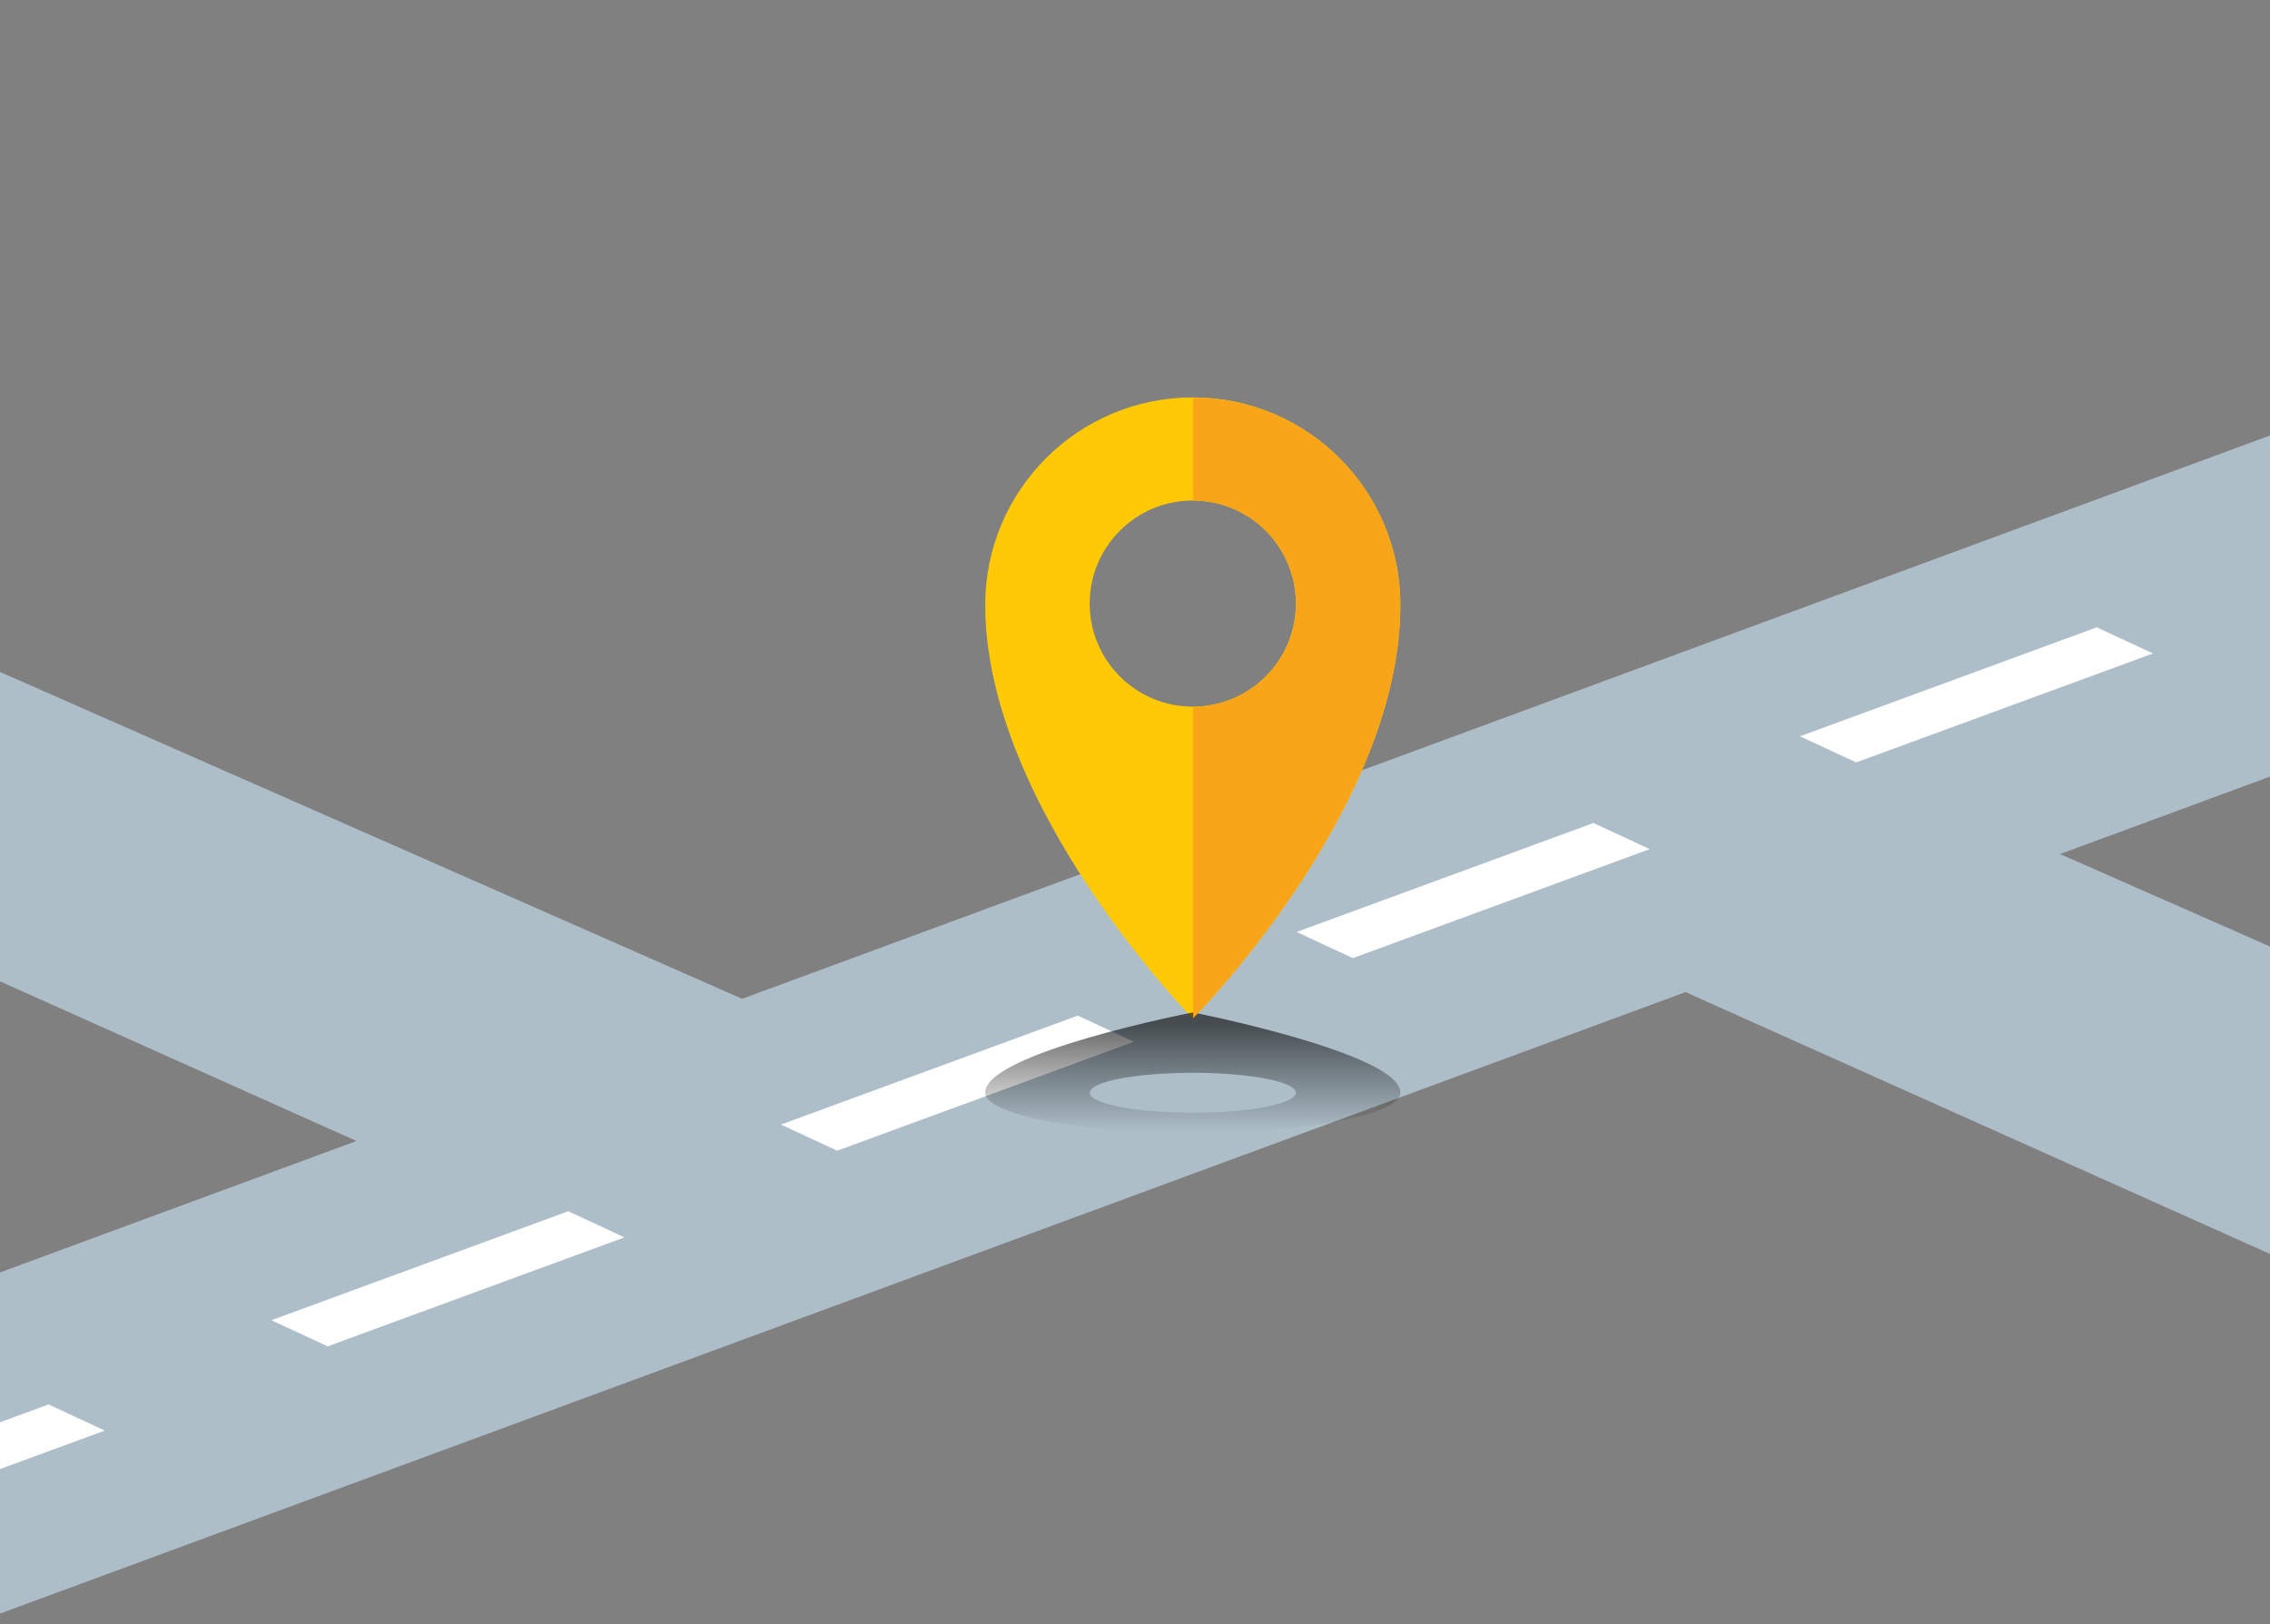 <svg xmlns="http://www.w3.org/2000/svg" xmlns:xlink="http://www.w3.org/1999/xlink" id="Layer_1" width="289" height="206.827" x="0" y="0" enable-background="new 0 0 289 206.827" version="1.1" viewBox="0 0 289 206.827" xml:space="preserve"><rect x="0" y="0" width="289" height="206.827" fill="#808080" stroke="none"/><g><defs><path id="SVGID_1_" d="M0,206V11.348C0,5.081,5.076,0,11.339,0h266.323C283.924,0,289,5.081,289,11.348V206H0z"/></defs><clipPath id="SVGID_2_"><use overflow="visible" xlink:href="#SVGID_1_"/></clipPath><linearGradient id="SVGID_3_" x1="144.5" x2="144.5" y1="276" y2="0" gradientUnits="userSpaceOnUse"><stop offset=".316" stop-color="#FFF"/><stop offset="1" stop-color="#ADE1F9"/></linearGradient><path fill="url(#SVGID_3_)" d="M277.661,276H11.339C5.076,276,0,270.924,0,264.661 V11.339C0,5.076,5.076,0,11.339,0h266.323C283.924,0,289,5.076,289,11.339v253.323C289,270.924,283.924,276,277.661,276z" clip-path="url(#SVGID_2_)" display="none"/><g clip-path="url(#SVGID_2_)"><polygon fill="#AEBEC8" points="413.793 52.875 -32.358 217.414 -84.469 193.19 361.682 28.652"/><polygon fill="#FFF" points="274.1 83.215 236.313 97.091 229.156 93.764 266.944 79.888"/><polygon fill="#FFF" points="338.175 59.483 300.388 73.359 293.231 70.033 331.019 56.157"/><polygon fill="#FFF" points="13.34 182.179 -24.448 196.055 -31.604 192.728 6.183 178.852"/><polygon fill="#FFF" points="210.025 108.133 172.238 122.009 165.081 118.682 202.868 104.806"/><polygon fill="#FFF" points="144.37 132.661 106.582 146.537 99.426 143.21 137.213 129.334"/><polygon fill="#FFF" points="79.502 157.573 41.715 171.45 34.558 168.123 72.346 154.247"/><path fill="#FFCA05" d="M151.858,50.61c-14.595,0-26.426,11.831-26.426,26.426c0,25.735,26.426,52.679,26.426,52.679 s26.426-26.599,26.426-52.679C178.284,62.441,166.453,50.61,151.858,50.61z M151.858,89.99c-7.25,0-13.127-5.877-13.127-13.127 c0-7.25,5.877-13.127,13.127-13.127c7.25,0,13.127,5.877,13.127,13.127C164.985,84.113,159.108,89.99,151.858,89.99z"/><linearGradient id="SVGID_4_" x1="151.858" x2="151.858" y1="144.241" y2="128.924" gradientUnits="userSpaceOnUse"><stop offset="0" stop-color="#000" stop-opacity="0"/><stop offset=".909" stop-color="#000" stop-opacity=".6"/><stop offset="1" stop-color="#000" stop-opacity=".6"/></linearGradient><path fill="url(#SVGID_4_)" d="M151.858,144.241c14.595,0,26.426-2.291,26.426-5.117c0-4.983-26.426-10.201-26.426-10.201 s-26.426,5.15-26.426,10.201C125.432,141.95,137.263,144.241,151.858,144.241z M151.858,136.616c7.25,0,13.127,1.138,13.127,2.542 c0,1.404-5.877,2.542-13.127,2.542s-13.127-1.138-13.127-2.542C138.731,137.754,144.608,136.616,151.858,136.616z"/><path fill="#F9A51A" d="M151.904,63.738c7.228,0.025,13.08,5.891,13.08,13.125s-5.852,13.1-13.08,13.125v39.679 c1.166-1.187,26.38-27.154,26.38-52.632c0-14.579-11.806-26.4-26.38-26.425V63.738z"/><polygon fill="#AEBEC8" points="98.165 128.816 48.09 146.516 -111.463 75.025 -82.838 49.071"/><polygon fill="#AEBEC8" points="420.913 178.652 370.838 196.352 211.285 124.861 239.91 98.907"/></g></g></svg>